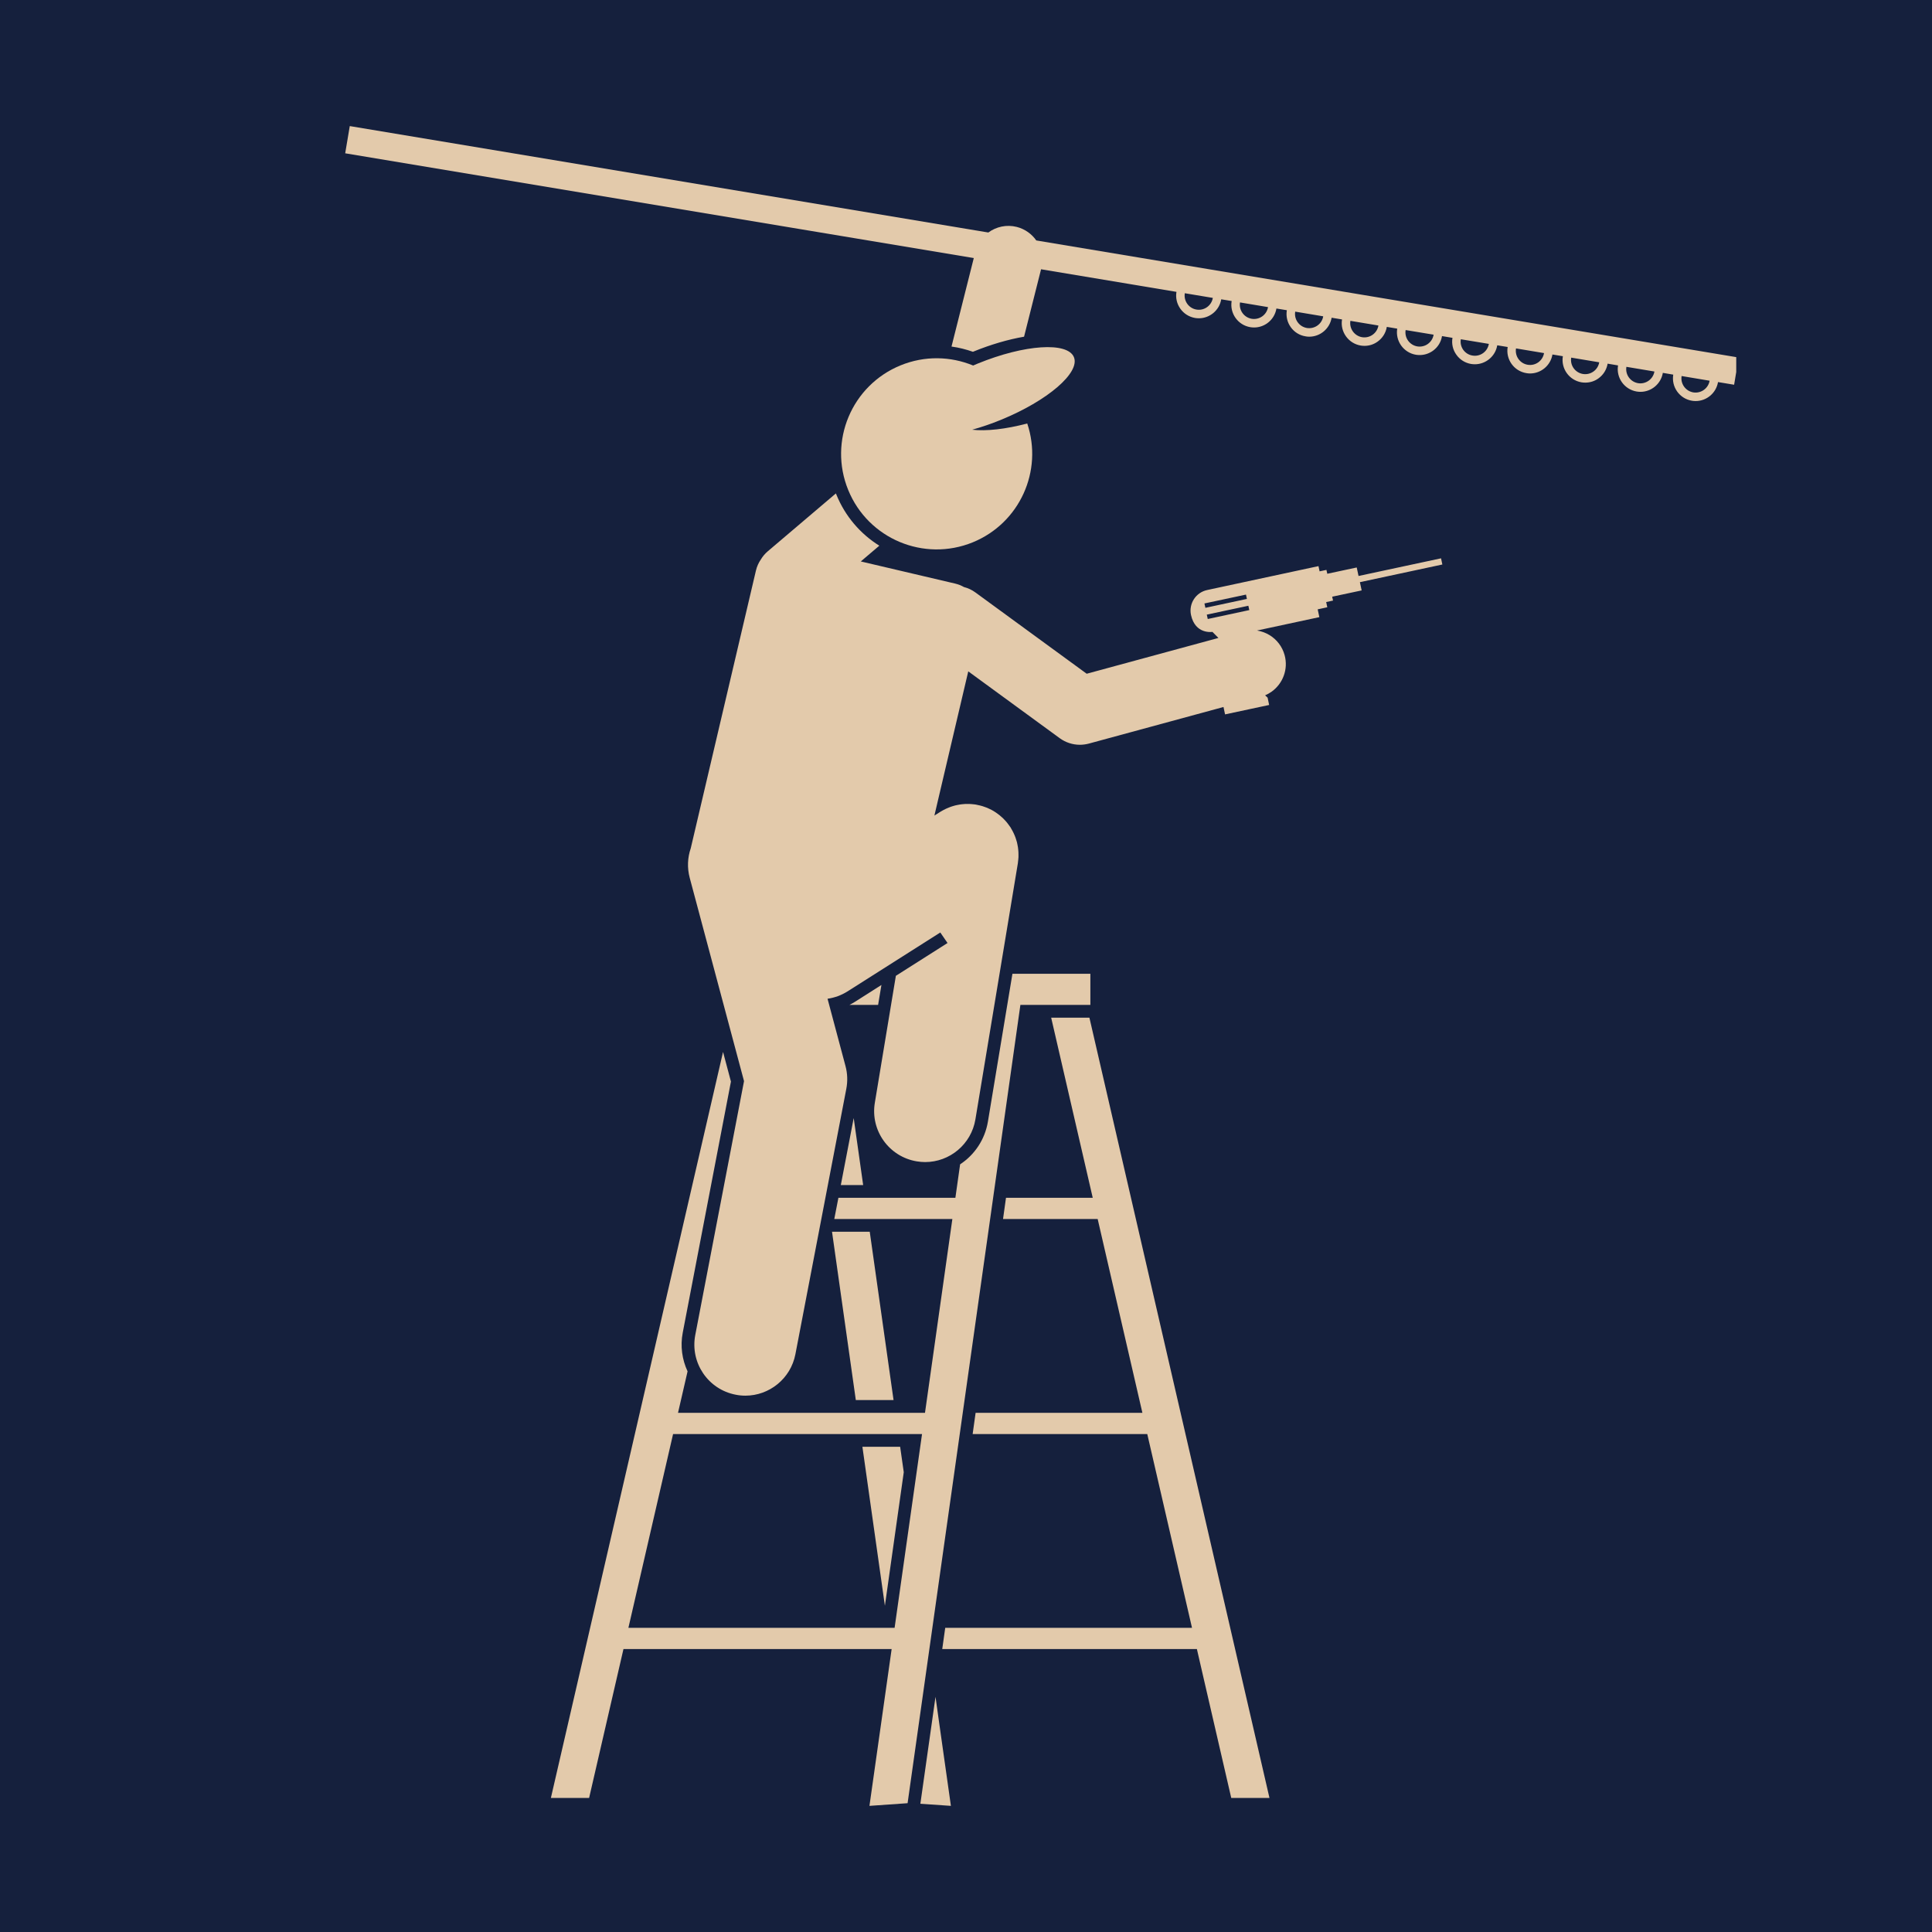 <svg xmlns="http://www.w3.org/2000/svg" xmlns:xlink="http://www.w3.org/1999/xlink" width="200" zoomAndPan="magnify" viewBox="0 0 150 150" height="200" preserveAspectRatio="xMidYMid meet" version="1.0"><defs><clipPath id="8a96af4742"><path d="M 26.801 9.723 L 134.801 9.723 L 134.801 32 L 26.801 32 Z M 26.801 9.723 " clip-rule="nonzero"/></clipPath><clipPath id="a4920d8568"><path d="M 71 131 L 74 131 L 74 140.223 L 71 140.223 Z M 71 131 " clip-rule="nonzero"/></clipPath><clipPath id="f30de08018"><path d="M 42 75 L 85 75 L 85 140.223 L 42 140.223 Z M 42 75 " clip-rule="nonzero"/></clipPath></defs><rect x="-15" width="180" fill="#ffffff" y="-15" height="180" fill-opacity="1"/><rect x="-15" width="180" fill="#15203d" y="-15" height="180" fill-opacity="1"/><g clip-path="url(#8a96af4742)"><path fill="#e3caab" d="M 75.547 27.309 C 76.91 26.75 78.281 26.352 79.508 26.141 L 80.828 20.906 L 91.34 22.66 C 91.262 23.121 91.371 23.59 91.645 23.973 C 91.918 24.355 92.324 24.609 92.789 24.688 C 92.887 24.703 92.98 24.711 93.078 24.711 C 93.922 24.711 94.672 24.098 94.816 23.238 L 95.625 23.371 C 95.465 24.332 96.113 25.242 97.074 25.402 C 97.172 25.418 97.27 25.426 97.367 25.426 C 97.73 25.426 98.086 25.312 98.387 25.098 C 98.77 24.824 99.023 24.418 99.102 23.953 L 99.91 24.086 C 99.832 24.551 99.941 25.02 100.215 25.402 C 100.488 25.785 100.895 26.039 101.359 26.113 C 101.457 26.133 101.555 26.141 101.648 26.141 C 102.496 26.141 103.242 25.527 103.387 24.668 L 104.195 24.801 C 104.035 25.758 104.688 26.668 105.645 26.828 C 105.742 26.844 105.84 26.852 105.938 26.852 C 106.301 26.852 106.656 26.742 106.957 26.523 C 107.34 26.25 107.594 25.844 107.672 25.379 L 108.48 25.516 C 108.324 26.473 108.973 27.383 109.93 27.543 C 110.027 27.559 110.125 27.566 110.223 27.566 C 110.59 27.566 110.941 27.453 111.246 27.238 C 111.629 26.965 111.883 26.559 111.957 26.094 L 112.77 26.23 C 112.691 26.691 112.797 27.16 113.074 27.543 C 113.344 27.926 113.754 28.18 114.215 28.258 C 114.312 28.273 114.41 28.281 114.508 28.281 C 115.352 28.281 116.102 27.668 116.246 26.809 L 117.055 26.941 C 116.895 27.902 117.543 28.812 118.504 28.969 C 118.602 28.988 118.695 28.996 118.793 28.996 C 119.637 28.996 120.387 28.383 120.531 27.523 L 121.34 27.656 C 121.18 28.613 121.828 29.523 122.789 29.684 C 122.887 29.699 122.984 29.707 123.082 29.707 C 123.445 29.707 123.801 29.598 124.102 29.379 C 124.484 29.105 124.738 28.699 124.816 28.234 L 125.625 28.371 C 125.465 29.328 126.113 30.238 127.074 30.398 C 127.172 30.414 127.27 30.422 127.363 30.422 C 128.211 30.422 128.957 29.809 129.102 28.949 L 129.91 29.086 C 129.836 29.547 129.941 30.016 130.215 30.398 C 130.488 30.781 130.895 31.035 131.359 31.113 C 131.457 31.129 131.555 31.137 131.652 31.137 C 132.496 31.137 133.242 30.523 133.387 29.664 L 134.637 29.871 L 134.988 27.758 L 80.457 18.668 C 80.105 18.168 79.582 17.781 78.938 17.617 C 78.148 17.418 77.348 17.602 76.734 18.051 L 27.156 9.789 L 26.801 11.902 L 75.605 20.035 L 73.875 26.906 C 74.445 26.984 75.004 27.125 75.535 27.312 C 75.539 27.312 75.543 27.309 75.547 27.309 Z M 92.895 24.035 C 92.605 23.988 92.352 23.828 92.18 23.59 C 92.008 23.348 91.941 23.059 91.988 22.766 L 94.164 23.129 C 94.062 23.73 93.496 24.137 92.895 24.035 Z M 98.004 24.559 C 97.762 24.73 97.473 24.797 97.18 24.75 C 96.582 24.648 96.176 24.082 96.273 23.48 L 98.449 23.844 C 98.402 24.133 98.242 24.387 98.004 24.559 Z M 101.465 25.465 C 101.176 25.414 100.922 25.258 100.75 25.016 C 100.578 24.777 100.512 24.484 100.559 24.195 L 102.734 24.559 C 102.637 25.156 102.066 25.562 101.465 25.465 Z M 106.574 25.988 C 106.332 26.16 106.043 26.227 105.75 26.18 C 105.152 26.078 104.746 25.508 104.844 24.91 L 107.02 25.273 C 106.973 25.562 106.812 25.816 106.574 25.988 Z M 111.305 25.984 C 111.258 26.277 111.098 26.531 110.859 26.703 C 110.621 26.875 110.328 26.941 110.039 26.895 C 109.438 26.793 109.031 26.223 109.133 25.625 Z M 114.324 27.605 C 114.031 27.559 113.777 27.398 113.605 27.16 C 113.438 26.922 113.367 26.629 113.418 26.34 L 115.594 26.699 C 115.492 27.301 114.926 27.707 114.324 27.605 Z M 118.609 28.32 C 118.008 28.223 117.602 27.652 117.703 27.051 L 119.879 27.414 C 119.777 28.016 119.211 28.422 118.609 28.32 Z M 124.164 28.129 C 124.113 28.418 123.957 28.672 123.715 28.844 C 123.477 29.016 123.184 29.082 122.895 29.035 C 122.293 28.934 121.887 28.367 121.988 27.766 Z M 127.18 29.75 C 126.578 29.648 126.172 29.078 126.273 28.48 L 128.449 28.844 C 128.348 29.441 127.777 29.848 127.18 29.75 Z M 131.465 30.465 C 131.176 30.414 130.922 30.258 130.75 30.016 C 130.578 29.777 130.512 29.484 130.559 29.195 L 132.734 29.559 C 132.633 30.156 132.066 30.562 131.465 30.465 Z M 131.465 30.465 " fill-opacity="1" fill-rule="nonzero"/></g><path fill="#e3caab" d="M 84.84 92.996 L 78.105 92.996 L 77.875 94.645 L 85.223 94.645 L 88.695 109.691 L 75.746 109.691 L 75.516 111.34 L 89.074 111.34 L 92.547 126.383 L 73.387 126.383 L 73.156 128.031 L 92.926 128.031 L 93.477 130.422 L 94.238 133.719 L 95.594 139.594 L 98.562 139.594 L 97.207 133.719 L 96.445 130.422 L 84.582 79.012 L 81.613 79.012 Z M 84.84 92.996 " fill-opacity="1" fill-rule="nonzero"/><path fill="#e3caab" d="M 66.281 86.805 L 65.281 92.008 L 67.016 92.008 Z M 66.281 86.805 " fill-opacity="1" fill-rule="nonzero"/><path fill="#e3caab" d="M 69.375 108.699 L 67.527 95.633 L 64.598 95.633 L 66.445 108.699 Z M 69.375 108.699 " fill-opacity="1" fill-rule="nonzero"/><path fill="#e3caab" d="M 70.168 114.301 L 69.887 112.328 L 66.957 112.328 L 68.703 124.672 Z M 70.168 114.301 " fill-opacity="1" fill-rule="nonzero"/><g clip-path="url(#a4920d8568)"><path fill="#e3caab" d="M 71.457 140.043 L 73.828 140.207 L 72.91 133.719 L 72.633 131.738 Z M 71.457 140.043 " fill-opacity="1" fill-rule="nonzero"/></g><path fill="#e3caab" d="M 65.953 78.02 L 68.176 78.02 L 68.434 76.473 L 66.344 77.801 C 66.215 77.879 66.086 77.953 65.953 78.02 Z M 65.953 78.02 " fill-opacity="1" fill-rule="nonzero"/><g clip-path="url(#f30de08018)"><path fill="#e3caab" d="M 45.738 139.594 L 48.406 128.031 L 69.227 128.031 L 67.504 140.207 L 70.465 140 L 79.223 78.02 L 84.656 78.02 L 84.656 75.602 L 78.605 75.602 L 76.703 87.074 C 76.469 88.484 75.66 89.664 74.543 90.398 L 74.176 92.996 L 65.094 92.996 L 64.773 94.645 L 73.941 94.645 L 71.816 109.691 L 52.641 109.691 L 53.383 106.473 C 52.961 105.562 52.805 104.523 53.008 103.469 L 56.75 83.973 L 56.137 81.672 L 42.77 139.594 Z M 52.258 111.34 L 71.586 111.34 L 69.457 126.383 L 48.789 126.383 Z M 52.258 111.34 " fill-opacity="1" fill-rule="nonzero"/></g><path fill="#e3caab" d="M 53.551 68.16 L 57.766 83.938 L 53.98 103.652 C 53.57 105.801 54.973 107.875 57.121 108.285 C 57.371 108.336 57.621 108.359 57.871 108.359 C 59.73 108.359 61.387 107.039 61.754 105.145 L 65.707 84.539 C 65.82 83.949 65.801 83.348 65.645 82.77 L 64.25 77.543 C 64.789 77.465 65.32 77.277 65.812 76.965 L 73.004 72.398 L 73.566 73.215 L 69.555 75.762 L 67.922 85.617 C 67.562 87.773 69.023 89.812 71.18 90.168 C 71.398 90.203 71.613 90.223 71.828 90.223 C 73.73 90.223 75.406 88.848 75.73 86.91 L 79.027 67.02 C 79.031 66.992 79.031 66.965 79.035 66.941 C 79.047 66.871 79.051 66.801 79.059 66.73 C 79.062 66.672 79.07 66.609 79.074 66.547 C 79.074 66.48 79.074 66.414 79.074 66.348 C 79.074 66.285 79.074 66.219 79.07 66.156 C 79.066 66.094 79.062 66.031 79.055 65.969 C 79.047 65.902 79.043 65.836 79.031 65.77 C 79.023 65.711 79.008 65.648 78.996 65.586 C 78.984 65.523 78.973 65.457 78.957 65.395 C 78.941 65.332 78.922 65.273 78.902 65.215 C 78.883 65.148 78.863 65.086 78.84 65.023 C 78.82 64.965 78.797 64.91 78.773 64.852 C 78.746 64.789 78.719 64.727 78.688 64.664 C 78.664 64.609 78.637 64.559 78.609 64.508 C 78.574 64.441 78.539 64.379 78.5 64.316 C 78.488 64.293 78.477 64.273 78.465 64.25 C 78.445 64.223 78.422 64.195 78.406 64.168 C 78.367 64.109 78.324 64.051 78.281 63.996 C 78.242 63.941 78.203 63.895 78.164 63.844 C 78.125 63.797 78.082 63.75 78.039 63.703 C 77.992 63.652 77.945 63.602 77.898 63.555 C 77.855 63.512 77.812 63.473 77.766 63.434 C 77.715 63.387 77.664 63.34 77.609 63.297 C 77.562 63.258 77.516 63.223 77.465 63.188 C 77.414 63.148 77.359 63.109 77.305 63.074 C 77.25 63.039 77.195 63.004 77.141 62.969 C 77.086 62.938 77.035 62.91 76.98 62.879 C 76.918 62.848 76.855 62.816 76.793 62.789 C 76.742 62.762 76.688 62.738 76.633 62.715 C 76.57 62.691 76.504 62.664 76.438 62.645 C 76.383 62.621 76.324 62.605 76.266 62.586 C 76.199 62.566 76.137 62.551 76.074 62.535 C 76.008 62.516 75.941 62.504 75.875 62.492 C 75.84 62.484 75.805 62.473 75.77 62.469 C 75.742 62.461 75.719 62.461 75.691 62.457 C 75.621 62.449 75.551 62.441 75.48 62.434 C 75.422 62.43 75.363 62.422 75.305 62.422 C 75.234 62.418 75.16 62.418 75.09 62.418 C 75.031 62.418 74.973 62.418 74.918 62.422 C 74.844 62.426 74.77 62.434 74.695 62.441 C 74.641 62.445 74.59 62.453 74.535 62.461 C 74.457 62.473 74.383 62.488 74.305 62.504 C 74.258 62.512 74.207 62.523 74.16 62.535 C 74.082 62.555 74.004 62.578 73.93 62.602 C 73.883 62.617 73.836 62.629 73.793 62.648 C 73.719 62.672 73.645 62.703 73.57 62.738 C 73.523 62.758 73.48 62.773 73.434 62.797 C 73.363 62.828 73.297 62.867 73.227 62.902 C 73.18 62.93 73.133 62.953 73.09 62.98 C 73.059 63 73.031 63.012 73.004 63.031 L 72.547 63.32 L 72.863 61.969 L 75.176 52.125 L 82.281 57.316 C 82.738 57.648 83.285 57.824 83.84 57.824 C 84.07 57.824 84.301 57.793 84.531 57.734 L 94.449 55.039 L 94.992 54.891 L 95.113 55.465 L 98.535 54.734 L 98.418 54.168 L 98.223 53.984 C 98.406 53.906 98.578 53.809 98.738 53.695 C 99.602 53.07 100.035 51.957 99.738 50.867 C 99.555 50.195 99.129 49.656 98.578 49.316 C 98.277 49.133 97.945 49.008 97.594 48.953 L 102.434 47.914 L 102.305 47.309 L 103.051 47.148 L 102.965 46.742 L 103.496 46.629 L 103.43 46.328 L 105.719 45.84 L 105.582 45.199 L 111.984 43.828 L 111.883 43.348 L 105.477 44.719 L 105.336 44.059 L 103.051 44.547 L 102.984 44.246 L 102.453 44.359 L 102.367 43.953 L 93.727 45.809 C 92.844 45.996 92.281 46.863 92.469 47.746 C 92.801 49.281 94.133 49.059 94.133 49.059 L 94.598 49.531 L 93.977 49.699 L 84.371 52.309 L 75.734 46 C 75.457 45.797 75.152 45.656 74.84 45.578 C 74.629 45.457 74.402 45.367 74.156 45.309 L 66.832 43.59 L 68.27 42.367 C 66.805 41.453 65.625 40.094 64.941 38.414 C 64.926 38.379 64.914 38.344 64.898 38.309 L 59.625 42.789 C 59.398 42.98 59.215 43.199 59.07 43.441 C 58.898 43.691 58.766 43.98 58.691 44.297 L 54.223 63.332 L 53.629 65.863 C 53.383 66.578 53.34 67.375 53.551 68.16 Z M 93.512 46.852 L 96.738 46.164 L 96.809 46.5 L 93.586 47.191 Z M 93.77 48.059 L 93.695 47.719 L 96.922 47.031 L 96.996 47.367 Z M 93.77 48.059 " fill-opacity="1" fill-rule="nonzero"/><path fill="#e3caab" d="M 75.527 42.105 C 79.172 40.613 80.992 36.559 79.754 32.879 C 78.074 33.324 76.559 33.488 75.48 33.363 C 76.195 33.164 76.945 32.91 77.707 32.598 C 81.332 31.117 83.871 28.938 83.379 27.73 C 82.883 26.523 79.547 26.742 75.922 28.223 C 75.797 28.273 75.676 28.328 75.555 28.379 C 73.812 27.66 71.801 27.598 69.918 28.367 C 66.125 29.918 64.305 34.25 65.855 38.043 C 67.402 41.836 71.734 43.652 75.527 42.105 Z M 75.527 42.105 " fill-opacity="1" fill-rule="nonzero"/></svg>